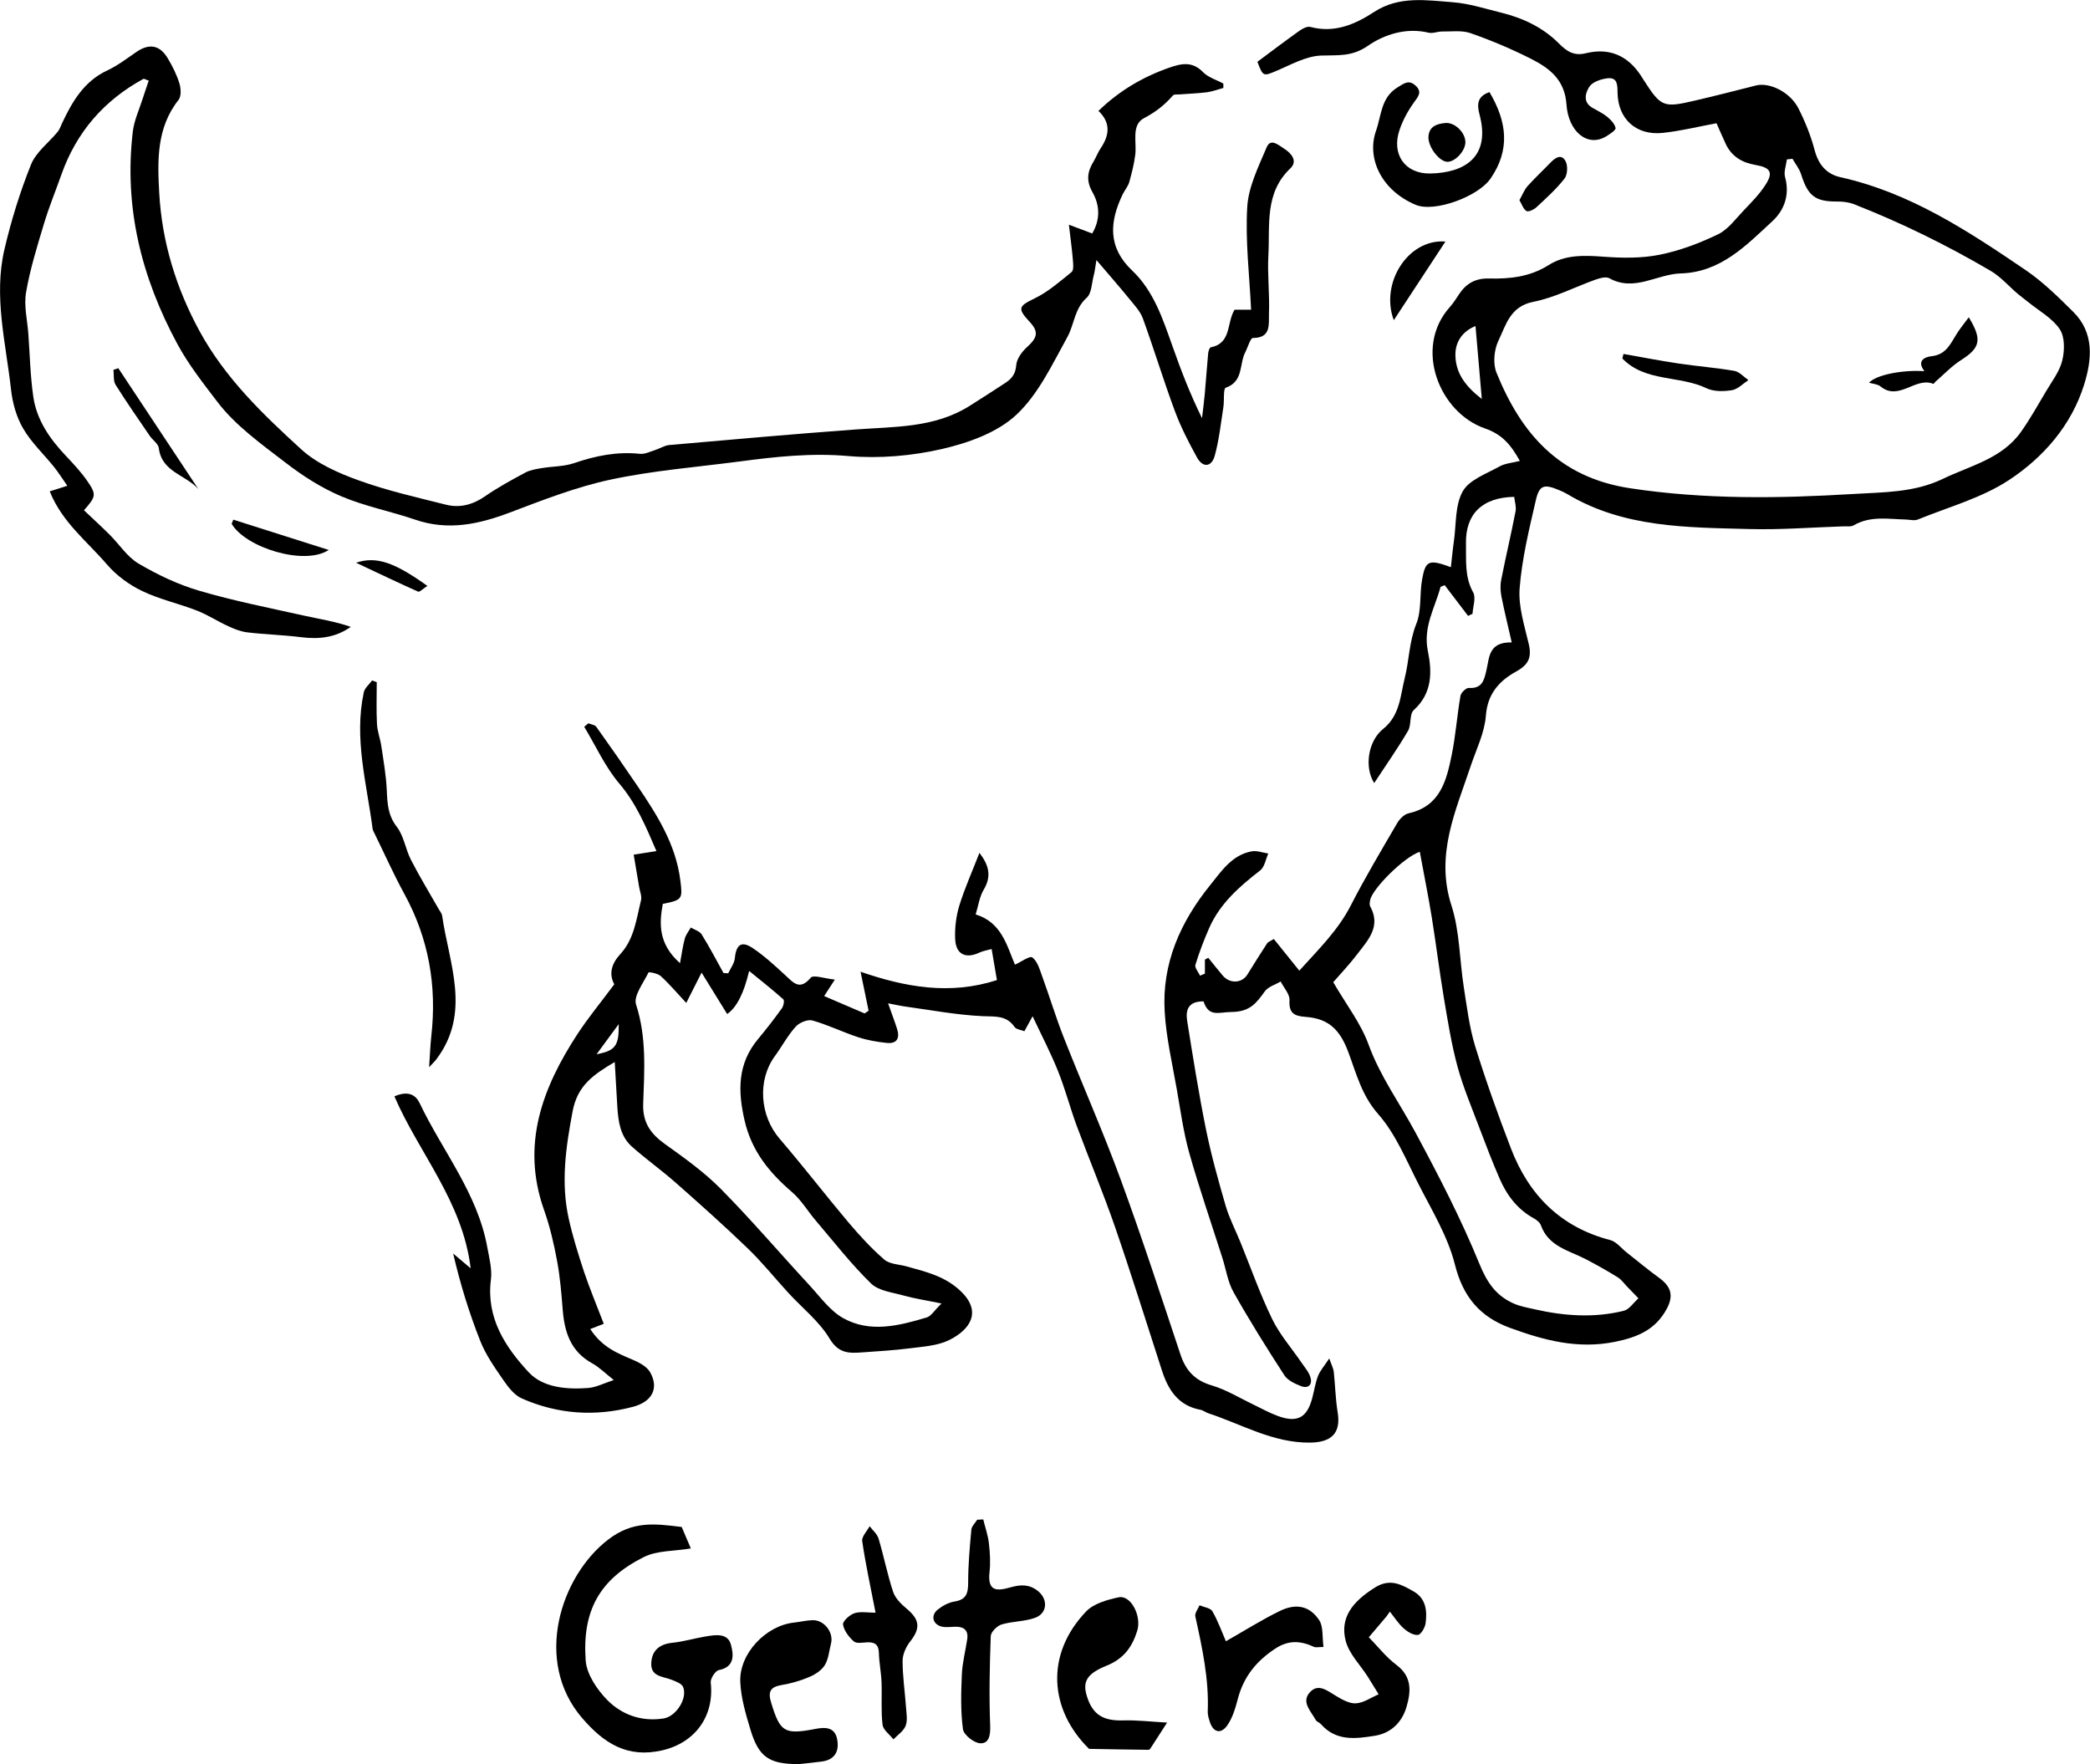 <?xml version="1.0" encoding="UTF-8"?><svg xmlns="http://www.w3.org/2000/svg" viewBox="0 0 287.8 242.92"><g id="a"/><g id="b"><g id="c"><g><path d="M165.76,137.89c-2.21-.03-2.51,1.26-2.28,2.71,.8,4.99,1.59,9.98,2.59,14.93,.72,3.54,1.7,7.04,2.71,10.52,.51,1.73,1.37,3.37,2.05,5.05,1.43,3.52,2.69,7.12,4.35,10.53,1.05,2.16,2.69,4.02,4.06,6.03,.44,.64,.99,1.27,1.21,1.99,.31,1.03-.3,1.6-1.29,1.22-.85-.33-1.85-.79-2.31-1.51-2.43-3.75-4.8-7.54-6.99-11.43-.79-1.41-1.03-3.12-1.53-4.7-1.53-4.8-3.18-9.57-4.55-14.41-.81-2.87-1.21-5.86-1.73-8.81-.62-3.56-1.46-7.11-1.67-10.7-.4-6.62,2.16-12.35,6.25-17.41,1.56-1.93,3.01-4.18,5.74-4.67,.72-.13,1.52,.19,2.28,.3-.36,.79-.51,1.86-1.12,2.33-2.85,2.21-5.52,4.54-7.01,7.91-.73,1.66-1.38,3.36-1.91,5.09-.12,.39,.41,.99,.64,1.49l.67-.28v-1.93l.46-.25c.66,.82,1.32,1.64,1.99,2.44,.99,1.17,2.65,1.08,3.41-.15,.89-1.45,1.8-2.88,2.72-4.3,.12-.18,.39-.25,.91-.58,1.08,1.35,2.19,2.72,3.51,4.36,2.61-2.9,5.32-5.52,7.1-9,1.97-3.85,4.2-7.58,6.38-11.32,.34-.57,.97-1.22,1.58-1.35,4.33-.96,5.2-4.48,5.92-8,.55-2.69,.74-5.46,1.21-8.17,.07-.43,.77-1.11,1.14-1.09,1.93,.13,2.14-1.18,2.46-2.55,.39-1.69,.29-3.79,3.46-3.72-.52-2.28-1.01-4.27-1.41-6.28-.15-.75-.19-1.58-.04-2.33,.62-3.16,1.37-6.29,1.98-9.45,.12-.63-.12-1.33-.19-1.98-4.42,.07-6.72,2.38-6.64,6.43,.05,2.27-.22,4.55,.99,6.72,.41,.74-.03,1.95-.09,2.95l-.61,.29c-1.07-1.41-2.15-2.82-3.22-4.23l-.57,.23c-.77,2.89-2.43,5.51-1.75,8.83,.59,2.89,.63,5.81-1.94,8.14-.62,.56-.3,2.03-.79,2.86-1.42,2.42-3.04,4.72-4.66,7.19-1.37-2.17-.87-5.77,1.24-7.46,2.32-1.86,2.36-4.59,2.96-6.96,.62-2.46,.61-5.05,1.61-7.53,.73-1.82,.43-4.03,.78-6.03,.47-2.68,.92-2.87,3.97-1.75,.15-1.27,.25-2.43,.42-3.59,.33-2.32,.14-4.95,1.22-6.86,.9-1.59,3.26-2.41,5.06-3.42,.77-.43,1.75-.49,2.8-.76-1.23-2.21-2.42-3.65-4.82-4.48-6.29-2.19-9.84-11.09-4.83-16.7,.47-.53,.87-1.13,1.25-1.73,.98-1.51,2.27-2.26,4.15-2.21,2.86,.07,5.64-.22,8.2-1.84,2.3-1.46,4.92-1.36,7.59-1.16,2.56,.19,5.21,.23,7.7-.27,2.76-.55,5.49-1.58,8.04-2.81,1.4-.67,2.44-2.14,3.57-3.32,1.06-1.11,2.15-2.21,2.97-3.49,1.12-1.73,.7-2.39-1.39-2.75-1.82-.31-3.27-1.16-4.08-2.89-.43-.92-.83-1.86-1.27-2.85-2.48,.46-4.92,1.07-7.4,1.33-3.67,.39-6.18-1.92-6.23-5.57-.01-1.03-.01-2.1-1.36-1.95-.9,.1-2.07,.49-2.51,1.15-.52,.79-.97,2.1,.39,2.9,.68,.4,1.42,.74,2.03,1.23,.51,.42,1.06,.98,1.18,1.57,.06,.28-.77,.83-1.28,1.14-2.58,1.58-5.23-.66-5.48-4.38-.24-3.49-2.42-5.05-5-6.35-2.66-1.34-5.42-2.5-8.23-3.48-1.19-.41-2.6-.2-3.91-.22-.62,0-1.29,.3-1.86,.16-3.08-.74-6.11,.26-8.33,1.8-2.25,1.55-4.13,1.27-6.44,1.35-2.12,.07-4.23,1.3-6.29,2.16-1.66,.69-1.74,.74-2.5-1.3,1.89-1.41,3.82-2.87,5.8-4.28,.42-.3,1.06-.63,1.49-.52,3.32,.88,6.14-.34,8.78-2.06,3.43-2.24,7.18-1.62,10.84-1.34,2.24,.17,4.45,.89,6.65,1.43,3.01,.74,5.78,2.05,7.97,4.26,1.1,1.11,2.09,1.73,3.7,1.33,3.21-.78,5.74,.3,7.56,3.06,.13,.2,.25,.4,.38,.6,2.4,3.73,2.72,3.88,7,2.88,2.84-.66,5.66-1.38,8.49-2.1,1.86-.47,4.71,.91,5.85,3.17,.92,1.82,1.7,3.76,2.22,5.73,.52,1.99,1.63,3.3,3.54,3.73,9.58,2.12,17.58,7.4,25.5,12.78,2.4,1.63,4.51,3.72,6.58,5.77,2.94,2.91,2.55,6.62,1.49,10.02-1.75,5.61-5.62,10.03-10.37,13.15-3.75,2.46-8.31,3.7-12.53,5.42-.47,.19-1.09,.02-1.65,0-2.43-.06-4.9-.54-7.2,.81-.37,.21-.93,.11-1.4,.13-4.32,.14-8.65,.49-12.96,.37-8.6-.23-17.3-.16-25.07-4.82-.34-.2-.7-.37-1.07-.52-2.11-.89-2.77-.75-3.26,1.41-.92,3.99-1.9,8.01-2.22,12.07-.2,2.51,.66,5.14,1.25,7.67,.43,1.84,.01,2.85-1.73,3.81-2.29,1.26-3.95,3.04-4.17,6.08-.18,2.35-1.32,4.64-2.09,6.93-2.08,6.23-4.9,12.24-2.65,19.21,1.15,3.56,1.11,7.5,1.7,11.25,.43,2.72,.76,5.49,1.56,8.11,1.46,4.74,3.14,9.42,4.92,14.06,2.46,6.43,6.84,10.87,13.69,12.65,.83,.22,1.5,1.1,2.23,1.68,1.49,1.17,2.94,2.39,4.47,3.5,1.67,1.2,2.06,2.46,1.08,4.28-1.53,2.84-3.93,3.9-7.13,4.55-5.17,1.04-9.78-.22-14.43-1.91-4.12-1.5-6.49-4.24-7.61-8.72-.98-3.91-3.21-7.53-5.07-11.19-1.67-3.28-3.12-6.84-5.5-9.54-2.28-2.59-3.01-5.59-4.11-8.53-1.16-3.1-2.7-4.63-5.93-4.86-1.56-.11-2.27-.54-2.17-2.29,.05-.83-.79-1.72-1.22-2.58-.74,.45-1.73,.72-2.19,1.37-1.16,1.63-2.06,2.81-4.58,2.83-1.77,.02-3.12,.76-3.85-1.46ZM246.85,21.86l-.79,.09c-.1,.82-.45,1.7-.25,2.43,.67,2.43-.1,4.56-1.74,6.07-3.62,3.35-7.14,7.05-12.63,7.2-3.28,.09-6.38,2.58-9.84,.66-.45-.25-1.27-.02-1.85,.18-2.87,1.02-5.65,2.49-8.6,3.07-3.21,.62-3.77,3.2-4.81,5.35-.6,1.24-.78,3.13-.28,4.38,3.39,8.39,8.6,14.45,18.4,15.94,10.27,1.56,20.51,1.41,30.76,.79,4.09-.25,8.35-.17,12.29-2.07,3.82-1.84,8.16-2.77,10.8-6.5,1.26-1.79,2.34-3.71,3.45-5.59,.81-1.37,1.86-2.72,2.22-4.22,.33-1.36,.37-3.24-.34-4.3-1.02-1.53-2.85-2.52-4.33-3.73-.48-.39-.99-.75-1.46-1.15-1.25-1.06-2.35-2.36-3.74-3.17-6.02-3.53-12.28-6.61-18.78-9.16-.71-.28-1.54-.39-2.31-.38-3.06,.02-4.05-.74-5.01-3.77-.24-.75-.77-1.4-1.17-2.1Zm-63.25,113.4c1.76,3.04,3.79,5.64,4.86,8.59,1.6,4.38,4.29,8.07,6.45,12.09,3.18,5.91,6.28,11.89,8.81,18.09,1.05,2.59,2.3,4.39,4.71,5.46,.92,.41,1.95,.58,2.94,.81,4.06,.92,8.15,1.2,12.22,.2,.77-.19,1.36-1.13,2.03-1.72-.51-.52-1.01-1.05-1.52-1.57-.44-.45-.82-1.01-1.34-1.33-1.44-.89-2.91-1.72-4.41-2.5-2.33-1.2-5.12-1.74-6.17-4.67-.14-.39-.6-.74-.99-.96-2.26-1.24-3.71-3.19-4.7-5.48-.97-2.24-1.85-4.52-2.71-6.8-1.07-2.85-2.27-5.66-3.07-8.58-.85-3.13-1.36-6.37-1.9-9.58-.61-3.66-1.06-7.34-1.65-11-.49-3-1.09-5.98-1.65-9.02-2.17,.72-6.49,5.05-6.83,6.62-.06,.29-.12,.67,0,.9,1.53,2.76-.3,4.64-1.76,6.55-1.13,1.49-2.44,2.86-3.33,3.89Zm19.58-90.37c-1.78,.74-2.87,2.18-2.76,4.25,.12,2.37,1.44,4.1,3.63,5.8-.32-3.68-.59-6.83-.87-10.06Z"/><path d="M84.58,135.52c-.77-1.44-.36-2.84,.84-4.14,1.92-2.08,2.21-4.83,2.85-7.41,.14-.56-.16-1.23-.26-1.84-.25-1.48-.5-2.96-.75-4.44,1.32-.21,2.11-.34,3.13-.5-1.48-3.45-2.79-6.56-5.1-9.28-1.96-2.31-3.25-5.2-4.84-7.83l.57-.48c.37,.15,.89,.2,1.09,.48,1.92,2.69,3.81,5.4,5.66,8.13,2.7,3.99,5.28,8.03,5.91,12.99,.33,2.57,.31,2.74-2.41,3.26-.53,2.84-.57,5.55,2.37,8.17,.26-1.39,.39-2.41,.66-3.39,.15-.54,.54-1.02,.83-1.52,.51,.31,1.21,.5,1.49,.95,1.08,1.73,2.02,3.54,3.01,5.32l.65,.03c.32-.69,.84-1.36,.91-2.07,.18-1.86,.89-2.44,2.44-1.41,1.63,1.09,3.1,2.45,4.55,3.79,1.12,1.04,1.97,2.08,3.46,.3,.36-.44,1.92,.12,3.32,.26l-1.47,2.27,5.57,2.39,.55-.37c-.34-1.64-.68-3.27-1.11-5.37,6.19,2.13,12.3,3.24,18.78,1.15-.23-1.32-.46-2.68-.73-4.28-.68,.19-1.2,.27-1.65,.48-1.91,.91-3.28,.27-3.37-1.85-.07-1.54,.13-3.17,.58-4.64,.74-2.39,1.78-4.69,2.76-7.23,1.31,1.7,1.7,3.21,.59,5.07-.59,.98-.74,2.23-1.11,3.41,3.54,1.08,4.27,4.2,5.41,6.92,.83-.37,2.05-1.27,2.39-1,.71,.53,1.02,1.66,1.36,2.6,1.03,2.81,1.89,5.69,2.99,8.47,2.58,6.55,5.44,13.01,7.86,19.62,2.91,7.93,5.52,15.97,8.19,23.98,.73,2.2,1.97,3.57,4.3,4.26,2.03,.6,3.89,1.76,5.82,2.68,1.07,.51,2.12,1.1,3.23,1.51,2.74,1.02,4.1,.28,4.82-2.52,.26-1,.41-2.03,.78-2.98,.28-.71,.83-1.32,1.54-2.4,.35,.99,.57,1.39,.62,1.81,.2,1.87,.24,3.77,.54,5.62,.47,2.87-.87,4.13-3.82,4.16-5.11,.05-9.38-2.53-13.99-4.04-.37-.12-.71-.41-1.08-.48-3.05-.56-4.44-2.72-5.31-5.41-2.14-6.6-4.2-13.22-6.46-19.77-1.62-4.68-3.54-9.26-5.27-13.91-.92-2.49-1.59-5.09-2.58-7.55-1.01-2.52-2.27-4.93-3.5-7.55l-1.13,2.06c-.44-.18-1.11-.24-1.35-.58-1.12-1.62-2.63-1.42-4.35-1.49-3.59-.16-7.15-.84-10.72-1.33-.65-.09-1.29-.24-2.35-.44,.52,1.48,.91,2.49,1.24,3.52,.41,1.29-.04,2.09-1.45,1.93-1.32-.14-2.65-.37-3.9-.78-2.13-.7-4.16-1.7-6.31-2.31-.66-.18-1.81,.3-2.3,.85-1.1,1.22-1.89,2.72-2.87,4.06-2.43,3.32-2.07,8.21,.65,11.37,3.24,3.77,6.27,7.71,9.47,11.51,1.53,1.81,3.15,3.58,4.94,5.13,.75,.65,2.05,.66,3.1,.95,2.7,.76,5.34,1.34,7.55,3.52,2.79,2.76,1.18,5.2-1.73,6.63-1.62,.79-3.61,.89-5.45,1.13-2.18,.28-4.39,.4-6.59,.56-1.79,.13-3.19,.12-4.41-1.91-1.43-2.39-3.78-4.22-5.7-6.32-1.87-2.04-3.6-4.21-5.59-6.12-3.23-3.11-6.58-6.1-9.95-9.07-1.94-1.71-4.06-3.21-5.99-4.93-1.58-1.41-1.86-3.42-1.99-5.42-.12-1.93-.22-3.86-.36-6.22-3.02,1.78-5.14,3.28-5.8,6.79-.94,4.97-1.64,9.83-.53,14.8,.55,2.47,1.31,4.89,2.1,7.29,.75,2.24,1.67,4.43,2.72,7.17-.53,.21-1.21,.46-1.86,.72,1.64,2.53,3.77,3.34,5.88,4.24,.89,.38,1.93,.94,2.37,1.72,1.21,2.15,.32,4.03-2.34,4.74-5.21,1.39-10.38,1.04-15.33-1.14-1-.44-1.83-1.49-2.48-2.43-1.2-1.75-2.47-3.52-3.24-5.47-1.54-3.88-2.77-7.89-3.74-12.06l2.41,2.04c-1.1-9.2-7.13-15.86-10.5-23.68,1.94-.84,2.95-.17,3.48,.94,3.14,6.6,7.97,12.41,9.31,19.84,.27,1.47,.68,3.01,.5,4.45-.67,5.27,1.97,9.27,5.18,12.74,1.98,2.14,5.23,2.41,8.19,2.19,1.11-.08,2.19-.66,3.55-1.1-1.15-.9-1.99-1.76-2.99-2.31-2.93-1.61-3.79-4.25-4.04-7.32-.18-2.26-.36-4.54-.78-6.77-.44-2.38-.99-4.76-1.8-7.03-3.17-8.97-.25-16.74,4.57-24.15,1.49-2.29,3.25-4.4,5.13-6.94Zm15.55,4.11c-1.15-1.87-2.3-3.73-3.52-5.7-.67,1.32-1.31,2.59-2.11,4.17-1.36-1.45-2.37-2.66-3.52-3.7-.41-.37-1.63-.59-1.68-.49-.7,1.45-2.1,3.24-1.71,4.42,1.47,4.53,1.14,9.09,.98,13.66-.09,2.55,.99,4.1,2.95,5.51,2.68,1.92,5.41,3.86,7.72,6.19,4.22,4.27,8.12,8.85,12.2,13.26,1.49,1.61,2.86,3.56,4.71,4.58,3.7,2.04,7.67,1.02,11.47-.12,.61-.18,1.03-.95,2.03-1.92-2.17-.45-3.71-.67-5.2-1.09-1.56-.44-3.46-.64-4.51-1.67-2.73-2.66-5.09-5.7-7.57-8.61-1.13-1.32-2.03-2.88-3.33-3.99-3.13-2.69-5.55-5.66-6.51-9.85-.94-4.08-.97-7.8,1.84-11.18,1.15-1.38,2.25-2.8,3.3-4.26,.23-.31,.37-1.08,.2-1.23-1.49-1.33-3.06-2.56-4.71-3.91q-1.08,4.62-3.03,5.93Zm-14.93,1.39l-3.05,4.15c2.6-.49,3.09-1.16,3.05-4.15Z"/><path d="M11.55,70.25c1.27,1.21,2.44,2.27,3.56,3.39,1.33,1.32,2.4,3.04,3.96,3.96,2.62,1.54,5.44,2.89,8.35,3.74,4.75,1.4,9.64,2.36,14.48,3.44,2.12,.47,4.27,.79,6.4,1.54-2.13,1.51-4.41,1.72-6.84,1.42-2.45-.31-4.92-.37-7.37-.66-.89-.1-1.79-.45-2.61-.83-1.48-.67-2.85-1.58-4.36-2.17-2.49-.97-5.16-1.55-7.55-2.7-1.79-.86-3.54-2.14-4.83-3.64-2.72-3.18-6.19-5.82-7.89-10.08,.88-.28,1.5-.48,2.42-.77-.67-.95-1.2-1.8-1.82-2.58-1.43-1.78-3.14-3.37-4.27-5.32-.92-1.57-1.46-3.51-1.66-5.34-.71-6.41-2.42-12.83-.91-19.31,.93-3.97,2.14-7.9,3.66-11.68,.69-1.72,2.44-3.01,3.68-4.52,.27-.33,.4-.77,.59-1.16,1.41-3,3.03-5.79,6.25-7.29,1.42-.66,2.69-1.65,4-2.54,1.75-1.2,3.21-.97,4.31,.88,.65,1.08,1.23,2.24,1.6,3.44,.22,.7,.28,1.78-.11,2.28-3.07,3.87-2.91,8.47-2.66,12.88,.38,6.68,2.3,12.99,5.54,18.95,3.52,6.47,8.71,11.45,14.01,16.29,2.15,1.96,5.09,3.26,7.89,4.27,3.91,1.42,8.01,2.34,12.06,3.36,1.92,.48,3.71-.01,5.39-1.18,1.75-1.21,3.64-2.24,5.53-3.25,.67-.36,1.48-.48,2.24-.61,1.48-.25,3.05-.21,4.44-.68,2.97-1.02,5.93-1.62,9.08-1.29,.66,.07,1.37-.28,2.05-.5,.68-.21,1.32-.65,2.01-.71,8.54-.75,17.07-1.51,25.62-2.14,5.39-.4,10.87-.2,15.7-3.23,1.67-1.05,3.32-2.12,4.97-3.2,.87-.57,1.39-1.23,1.48-2.44,.07-.88,.8-1.86,1.51-2.5,1.42-1.28,1.6-2.1,.34-3.45-1.74-1.87-1.52-2.16,.68-3.23,1.86-.9,3.47-2.32,5.09-3.63,.31-.25,.23-1.09,.18-1.65-.12-1.47-.32-2.94-.55-4.87,1.34,.5,2.23,.84,3.21,1.21,1.17-1.99,1.02-3.96,.03-5.7-.88-1.55-.7-2.81,.14-4.18,.37-.61,.61-1.3,1.01-1.88,1.22-1.8,1.37-3.52-.32-5.12,2.87-2.78,6.15-4.71,9.86-5.99,1.7-.58,3.11-.81,4.54,.65,.72,.74,1.86,1.06,2.8,1.58v.6c-.75,.2-1.48,.49-2.24,.59-1.25,.16-2.52,.2-3.78,.3-.32,.02-.77-.04-.92,.14-1.13,1.3-2.37,2.28-3.97,3.12-1.8,.94-1,3.26-1.22,5.03-.16,1.28-.48,2.55-.83,3.79-.17,.59-.62,1.1-.9,1.67-1.81,3.77-2.1,7.28,1.3,10.5,2.96,2.81,4.21,6.63,5.54,10.38,1.17,3.32,2.43,6.61,4.08,9.95,.13-1.11,.28-2.21,.38-3.32,.17-1.87,.29-3.75,.47-5.62,.03-.29,.19-.79,.36-.82,2.87-.55,2.16-3.35,3.27-5.17h2.28c-.23-4.81-.81-9.51-.53-14.16,.17-2.79,1.55-5.55,2.67-8.2,.56-1.34,1.68-.27,2.39,.17,.99,.61,1.94,1.71,.88,2.72-3.58,3.39-2.8,7.81-3.03,11.96-.15,2.68,.19,5.38,.08,8.06-.05,1.39,.35,3.34-2.21,3.34-.35,0-.7,1.29-1.06,1.98-.84,1.62-.21,4.01-2.68,4.87-.37,.13-.18,1.76-.33,2.69-.35,2.24-.59,4.52-1.19,6.69-.44,1.57-1.65,1.66-2.44,.22-1.14-2.07-2.24-4.2-3.06-6.42-1.56-4.2-2.86-8.5-4.39-12.71-.36-1-1.18-1.85-1.87-2.71-1.37-1.68-2.8-3.31-4.53-5.34-.17,1-.22,1.58-.37,2.12-.28,1.05-.28,2.46-.97,3.07-1.69,1.51-1.7,3.66-2.65,5.39-2.08,3.76-4,7.9-7.05,10.74-2.62,2.44-6.58,3.85-10.19,4.69-4.17,.96-8.65,1.35-12.91,.98-5.08-.45-9.99,.08-14.95,.74-5.94,.78-11.95,1.25-17.8,2.5-4.73,1.01-9.32,2.81-13.87,4.53-4.3,1.63-8.52,2.54-13.04,.99-3.36-1.15-6.9-1.83-10.16-3.21-2.73-1.15-5.31-2.8-7.67-4.62-3.33-2.56-6.89-5.09-9.39-8.36-1.93-2.53-3.98-5.12-5.54-8.01-4.95-9.17-7.37-18.83-6.13-29.25,.18-1.52,.87-2.99,1.34-4.47,.27-.85,.57-1.69,.85-2.54-.45-.15-.64-.29-.73-.24-5.44,2.97-9.24,7.35-11.31,13.22-.79,2.24-1.7,4.44-2.38,6.71-.94,3.13-1.92,6.26-2.47,9.47-.32,1.82,.17,3.77,.31,5.66,.21,2.92,.27,5.85,.69,8.74,.48,3.23,2.31,5.83,4.54,8.17,1.03,1.09,2.06,2.2,2.91,3.43,1.27,1.85,1.18,2.12-.49,4.02Z"/><path d="M93.87,210.26c.48,1.13,.92,2.14,1.26,2.96-2.29,.39-4.63,.27-6.46,1.18-6.15,3.08-8.5,7.43-8.02,14.24,.13,1.9,1.56,4.01,2.97,5.45,2.02,2.05,4.76,3.02,7.77,2.54,1.71-.27,3.31-2.76,2.68-4.32-.19-.48-1.01-.78-1.6-1.01-1.2-.47-2.88-.41-2.79-2.29,.08-1.75,1.14-2.62,2.92-2.8,1.56-.16,3.08-.63,4.63-.88,1.33-.22,2.99-.48,3.42,1.14,.35,1.28,.61,3.06-1.66,3.5-.49,.1-1.19,1.18-1.12,1.73,.52,4.64-2.18,8.28-6.66,9.32-4.84,1.12-8.07-.98-11.06-4.46-6.74-7.85-2.95-19.54,3.6-24.56,3.41-2.62,6.45-2.18,10.09-1.74Z"/><path d="M191,222.49c-.76,.9-1.53,1.8-2.51,2.96,1.2,1.22,2.36,2.73,3.83,3.83,2.16,1.63,1.97,3.69,1.36,5.77-.61,2.1-2.13,3.6-4.33,3.96-2.62,.42-5.35,.8-7.44-1.58-.2-.23-.59-.34-.73-.59-.65-1.2-2.03-2.46-.81-3.81,1.15-1.28,2.42-.21,3.59,.49,.84,.51,1.87,1.09,2.77,1.03,1.06-.07,2.08-.8,3.11-1.25-.5-.81-.99-1.62-1.5-2.43-1.04-1.63-2.57-3.13-3.03-4.91-.81-3.12,.82-5.37,4.1-7.4,2.04-1.26,3.65-.34,5.28,.6,1.68,.97,1.85,2.68,1.62,4.37-.08,.6-.65,1.56-1.06,1.6-.63,.06-1.43-.43-1.96-.9-.73-.66-1.28-1.53-1.9-2.31l-.4,.57Z"/><path d="M109.9,242.92c-3.97-.02-5.41-.95-6.55-4.71-.65-2.15-1.31-4.38-1.41-6.59-.17-3.92,3.52-7.77,7.39-8.19,.86-.09,1.72-.31,2.58-.33,1.6-.04,2.92,1.71,2.52,3.23-.26,.99-.33,2.1-.84,2.94-.44,.72-1.31,1.3-2.12,1.64-1.23,.52-2.54,.91-3.85,1.12-1.61,.27-1.88,.98-1.42,2.46,1.23,4.03,1.81,4.4,6.1,3.58,1.3-.25,2.66-.28,2.98,1.43,.31,1.63-.3,2.81-2.09,3.06-1.09,.15-2.19,.25-3.28,.37Z"/><path d="M160.7,237.22c-.9,1.4-1.54,2.41-2.19,3.4-.08,.13-.21,.33-.32,.33-2.74-.03-5.48-.08-8.22-.13-5.44-5.34-6.11-12.98-.39-18.94,1.04-1.08,2.89-1.59,4.45-1.93,1.7-.36,3.2,2.58,2.57,4.61-.7,2.26-1.88,3.86-4.23,4.81-2.81,1.13-3.3,2.27-2.7,4.2,.78,2.54,2.24,3.41,4.98,3.33,1.97-.06,3.94,.19,6.06,.3Z"/><path d="M51.88,93.95c0,1.91-.07,3.83,.03,5.73,.05,1.03,.45,2.03,.6,3.06,.3,2.02,.66,4.04,.75,6.07,.08,1.83,.15,3.47,1.4,5.07,.97,1.26,1.18,3.08,1.94,4.54,1.19,2.32,2.55,4.54,3.84,6.81,.16,.28,.39,.54,.44,.84,.96,6.64,4.04,13.37-.78,19.78-.22,.3-.5,.55-1.01,1.1,.12-1.67,.16-2.97,.3-4.26,.79-6.93-.35-13.46-3.72-19.62-1.48-2.7-2.73-5.52-4.09-8.29-.1-.21-.24-.43-.27-.66-.81-6.24-2.59-12.43-1.21-18.8,.13-.59,.75-1.08,1.14-1.62l.63,.23Z"/><path d="M135.4,209.24c.26,1.07,.64,2.13,.77,3.22,.15,1.33,.24,2.7,.09,4.02-.3,2.71,1.04,2.62,2.88,2.1,1.42-.4,2.58-.44,3.76,.48,1.45,1.14,1.35,3.11-.39,3.72-1.45,.52-3.1,.46-4.59,.91-.62,.19-1.47,1.03-1.49,1.61-.15,4.1-.24,8.21-.08,12.3,.05,1.34-.15,2.5-1.36,2.45-.86-.03-2.29-1.16-2.39-1.95-.33-2.48-.26-5.02-.15-7.53,.07-1.62,.5-3.23,.74-4.85,.18-1.25-.47-1.74-1.65-1.72-.63,.01-1.29,.13-1.88-.02-1.23-.32-1.52-1.53-.54-2.33,.66-.53,1.5-.99,2.32-1.12,1.67-.26,1.88-1.19,1.88-2.66,0-2.41,.22-4.83,.44-7.24,.04-.47,.52-.9,.8-1.36l.84-.05Z"/><path d="M205.11,12.69c2.41,4.07,2.88,7.92,.15,11.89-1.73,2.51-7.74,4.7-10.3,3.63-4.76-1.99-6.8-6.45-5.48-10.19,.75-2.11,.66-4.56,2.95-5.98,.89-.55,1.57-1.1,2.48-.27,1.01,.91,.34,1.56-.25,2.4-.81,1.14-1.51,2.43-1.95,3.75-1.12,3.32,.75,6.03,4.24,5.97,4.77-.09,8.33-2.3,6.79-8.1-.36-1.37-.37-2.51,1.37-3.11Z"/><path d="M182.24,226.79c-.7,0-1.06,.1-1.31-.02-1.83-.84-3.47-.97-5.33,.25-2.58,1.7-4.32,3.84-5.12,6.82-.35,1.32-.74,2.73-1.52,3.8-.87,1.19-1.92,.91-2.38-.59-.14-.45-.29-.93-.27-1.39,.18-4.46-.76-8.77-1.71-13.08-.1-.45,.37-1.02,.58-1.53,.61,.26,1.5,.36,1.77,.82,.77,1.34,1.29,2.82,1.86,4.13,2.51-1.42,4.89-2.93,7.41-4.16,2.27-1.11,4.13-.71,5.44,1.26,.58,.88,.4,2.27,.59,3.7Z"/><path d="M120.57,222.08c-.69-3.56-1.38-6.7-1.84-9.87-.09-.62,.66-1.37,1.02-2.05,.43,.57,1.05,1.08,1.24,1.73,.72,2.41,1.2,4.9,1.99,7.29,.29,.88,1.09,1.69,1.84,2.31,1.85,1.54,1.96,2.7,.52,4.54-.58,.73-1.05,1.78-1.05,2.68,0,2.12,.32,4.23,.47,6.36,.06,.86,.24,1.82-.05,2.57-.28,.73-1.1,1.26-1.68,1.87-.52-.67-1.42-1.3-1.5-2.02-.23-1.93-.06-3.91-.14-5.87-.05-1.33-.33-2.66-.36-3.99-.03-1.16-.56-1.53-1.62-1.48-.63,.03-1.47,.2-1.84-.13-.68-.6-1.35-1.48-1.48-2.32-.07-.45,.91-1.34,1.57-1.56,.84-.27,1.85-.07,2.91-.07Z"/><path d="M191.93,44.09c-1.91-5.07,1.94-11.23,7.11-10.83-2.42,3.69-4.69,7.15-7.11,10.83Z"/><path d="M27.31,67.34c-1.72-1.95-5.05-2.34-5.44-5.63-.07-.6-.84-1.1-1.24-1.68-1.59-2.33-3.21-4.65-4.71-7.04-.34-.54-.21-1.37-.3-2.06l.67-.23c3.67,5.55,7.35,11.09,11.02,16.64Z"/><path d="M32.13,71.56c4.23,1.34,8.46,2.69,13.14,4.17-3.37,2.21-11.46-.33-13.37-3.6l.23-.58Z"/><path d="M209.23,27.56c.43-.75,.67-1.42,1.11-1.92,.99-1.11,2.09-2.13,3.13-3.21,.66-.68,1.5-1.31,2.1-.26,.35,.61,.29,1.88-.13,2.42-1.13,1.45-2.53,2.7-3.88,3.96-.35,.32-1.1,.67-1.36,.51-.44-.27-.64-.94-.97-1.5Z"/><path d="M196.7,18.99c0-1.55,1.1-1.94,2.32-2.05,1.31-.13,2.76,1.31,2.77,2.63,.01,1.19-1.41,2.74-2.49,2.71-1.07-.03-2.54-1.89-2.6-3.28Z"/><path d="M58.85,80.68c-.58,.37-1.06,.88-1.27,.79-2.74-1.22-5.44-2.52-8.55-3.98,2.78-.94,5.3-.05,9.82,3.19Z"/><path d="M271.1,43.68c1.91,3.11,1.56,4.24-1.05,5.9-1.28,.81-2.35,1.96-3.51,2.96-.12,.1-.26,.34-.31,.32-2.47-1.02-4.73,2.43-7.28,.35-.39-.32-1.01-.34-1.58-.51,.96-1.06,4.48-1.79,7.63-1.59-1.14-1.48,.12-1.97,.99-2.06,2.11-.23,2.67-1.89,3.59-3.29,.42-.63,.9-1.22,1.52-2.06Z"/><path d="M223.57,48.74c2.54,.45,5.06,.94,7.61,1.32,2.54,.38,5.11,.57,7.64,1.01,.7,.12,1.3,.83,1.94,1.27-.75,.49-1.46,1.26-2.27,1.39-1.13,.18-2.5,.21-3.5-.27-3.72-1.79-8.44-.83-11.59-4.1l.16-.62Z"/></g></g></g></svg>